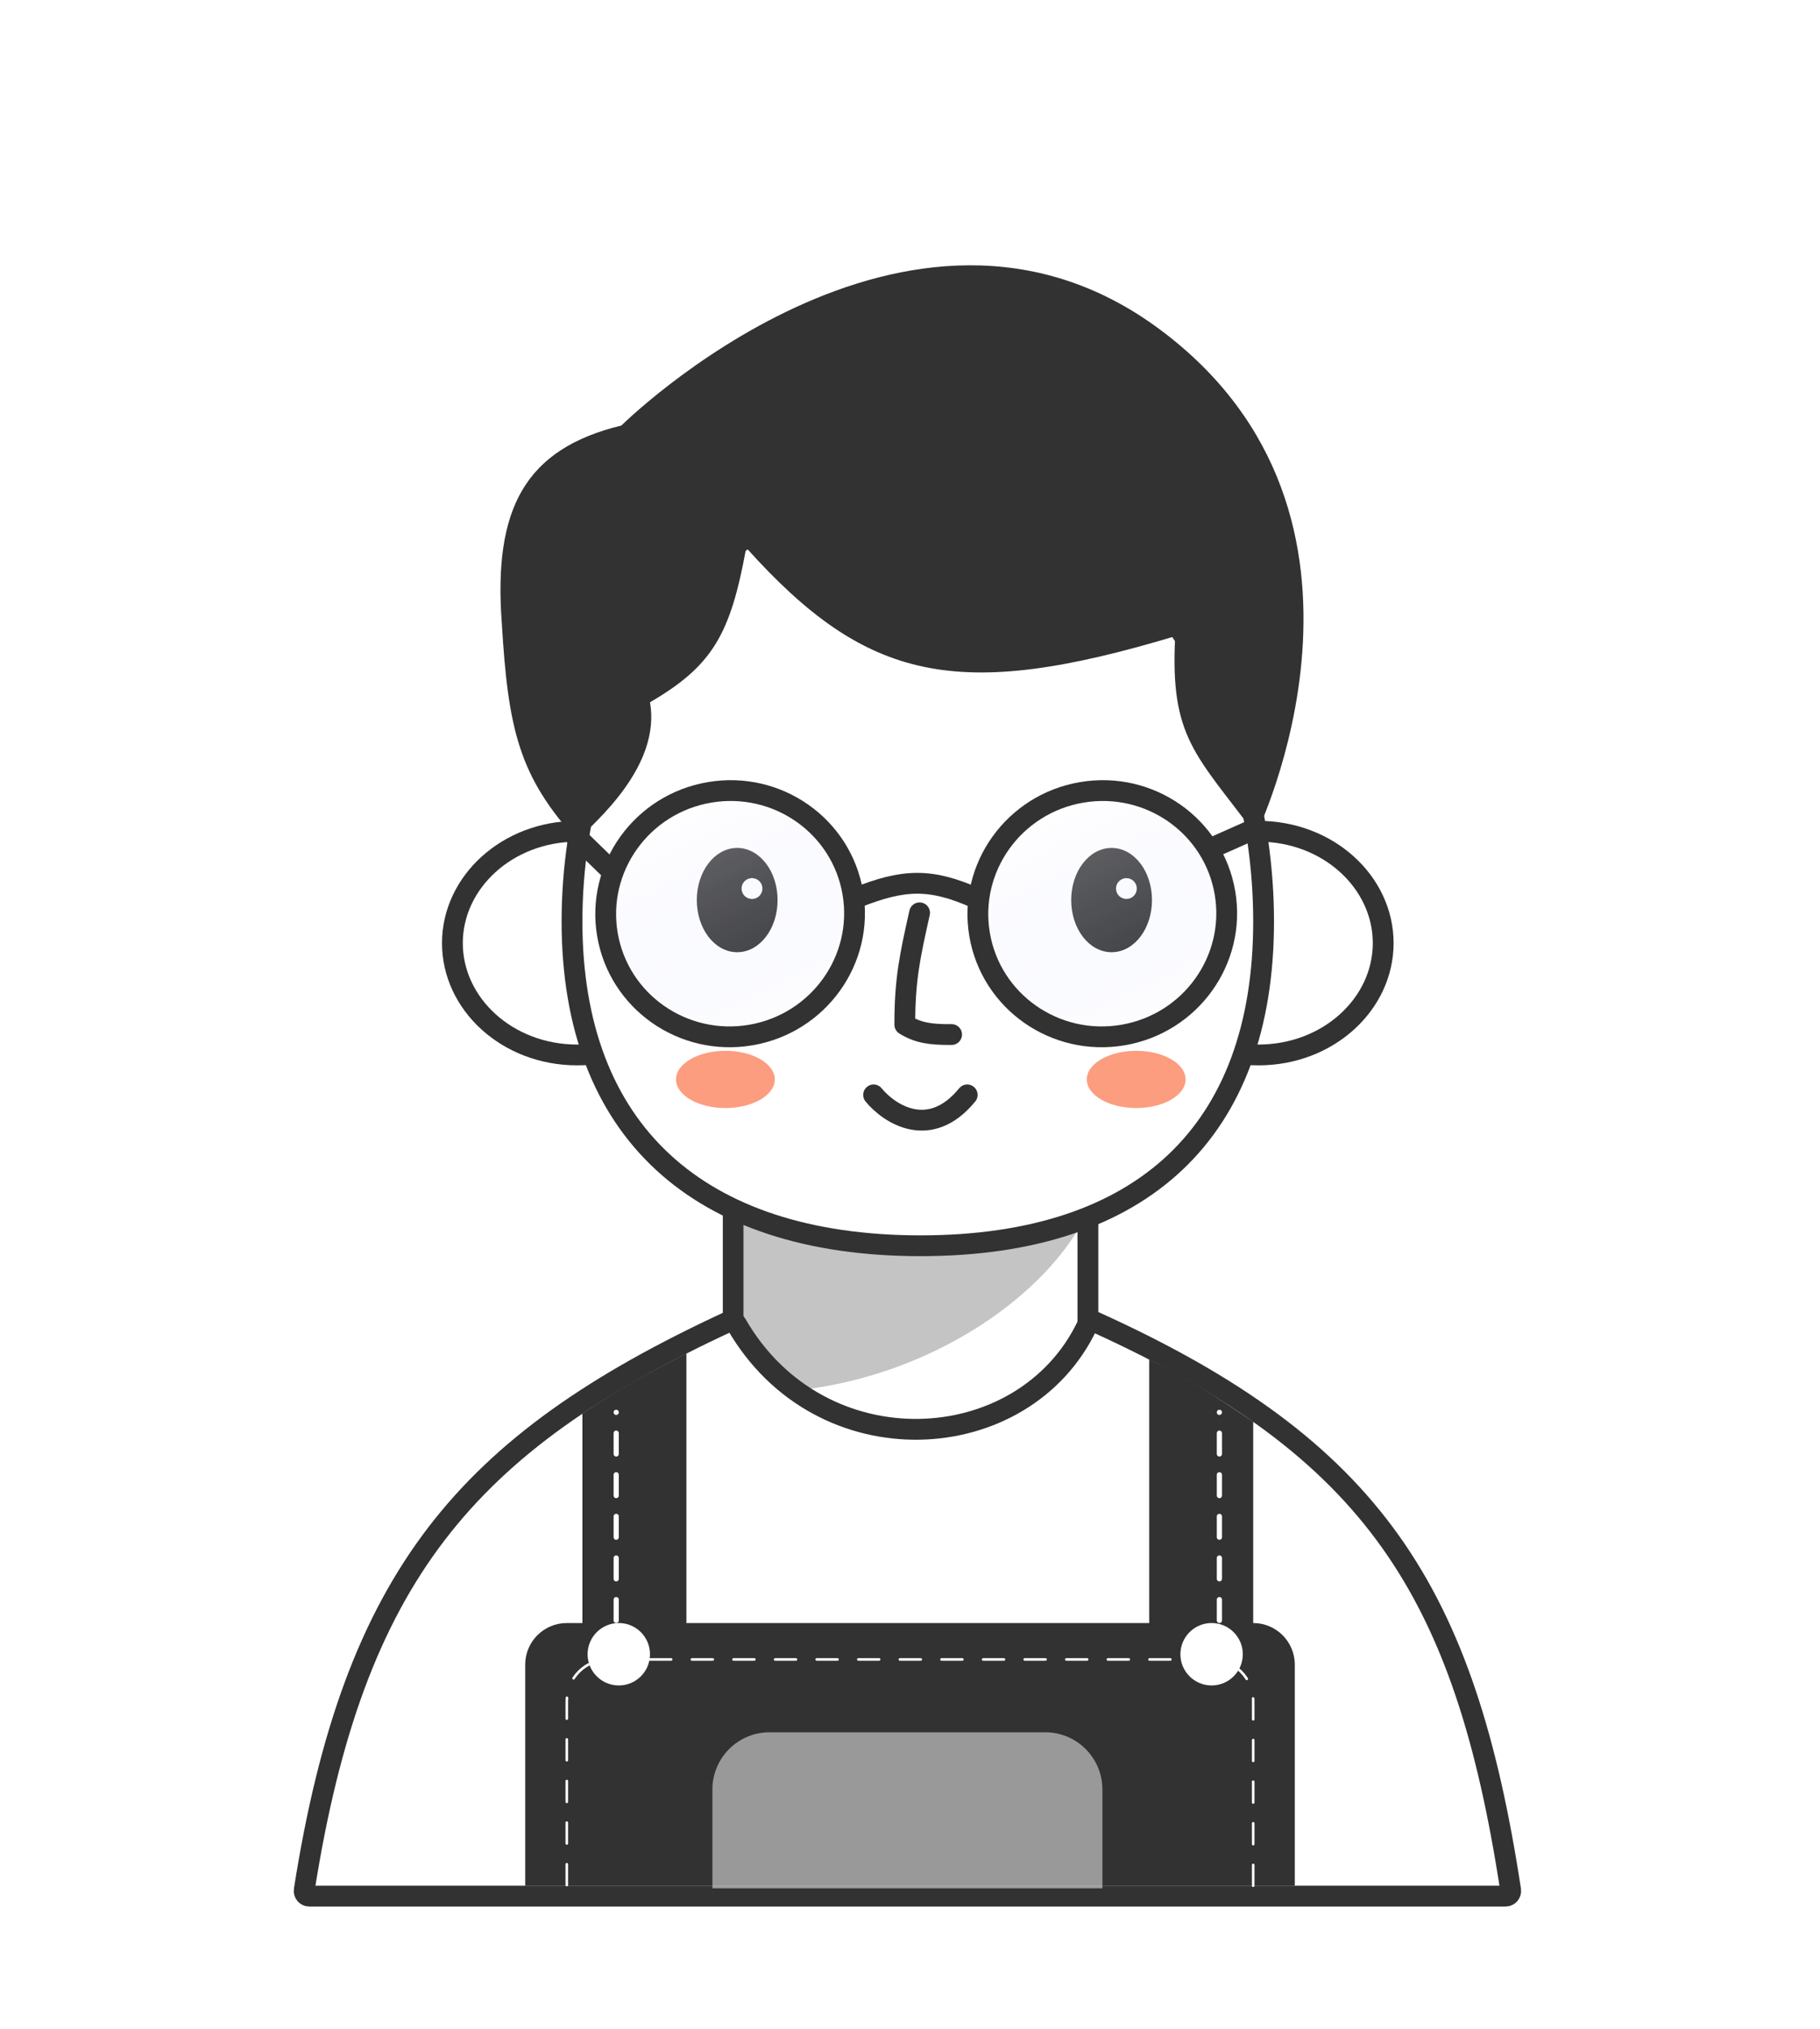 <svg width="350" height="390" viewBox="0 0 350 390" fill="none" xmlns="http://www.w3.org/2000/svg">
<rect x="141" y="185" width="68.214" height="128.131" rx="13.777" fill="white" stroke="#323232" stroke-width="4" stroke-linecap="round"/>
<path d="M142.896 267.634V226.678H211.5C206.333 247.68 175.523 268.768 142.896 267.634Z" fill="#7E7E7E" fill-opacity="0.45"/>
<path d="M135 181.297C135 192.986 124.45 202.797 111 202.797C97.55 202.797 87 192.986 87 181.297C87 169.609 97.55 159.797 111 159.797C124.45 159.797 135 169.609 135 181.297Z" fill="white" stroke="#323232" stroke-width="4"/>
<path d="M218 181.297C218 192.986 228.55 202.797 242 202.797C255.45 202.797 266 192.986 266 181.297C266 169.609 255.45 159.797 242 159.797C228.55 159.797 218 169.609 218 181.297Z" fill="white" stroke="#323232" stroke-width="4"/>
<g clip-path="url(#clip0_202_339)">
<path d="M243 177.129C243 197.469 237.073 212.968 226.053 223.397C215.016 233.842 198.583 239.475 177.03 239.475C155.477 239.475 138.768 233.842 127.461 223.382C116.178 212.943 110 197.445 110 177.129C110 156.77 116.211 135.524 127.729 119.418C139.223 103.346 155.922 92.475 177.03 92.475C198.131 92.475 214.56 103.339 225.788 119.4C237.045 135.501 243 156.751 243 177.129Z" fill="white" stroke="#323232" stroke-width="4" stroke-linecap="round"/>
<path d="M176.842 175.475C174.975 183.863 174 188.246 174 196.973C176.501 198.527 178.892 198.916 183 198.872" stroke="#323232" stroke-width="4" stroke-linecap="round" stroke-linejoin="round"/>
<path d="M141.768 182.547C143.829 182.547 145.657 181.432 146.953 179.704C148.249 177.977 149.035 175.613 149.035 173.024C149.035 170.434 148.249 168.07 146.953 166.343C145.657 164.615 143.829 163.5 141.768 163.5C139.706 163.5 137.878 164.615 136.582 166.343C135.287 168.07 134.5 170.434 134.5 173.024C134.5 175.613 135.287 177.977 136.582 179.704C137.878 181.432 139.706 182.547 141.768 182.547Z" fill="#323232" stroke="#323232" stroke-linecap="round"/>
<circle cx="144.616" cy="170.809" r="2.5" fill="white" stroke="#323232"/>
<path d="M213.768 182.547C215.829 182.547 217.657 181.432 218.953 179.704C220.249 177.977 221.035 175.613 221.035 173.024C221.035 170.434 220.249 168.07 218.953 166.343C217.657 164.615 215.829 163.5 213.768 163.5C211.706 163.5 209.878 164.615 208.582 166.343C207.287 168.07 206.5 170.434 206.5 173.024C206.5 175.613 207.287 177.977 208.582 179.704C209.878 181.432 211.706 182.547 213.768 182.547Z" fill="#323232" stroke="#323232" stroke-linecap="round"/>
<circle cx="216.616" cy="170.809" r="2" fill="white"/>
<path d="M168 210.475C171 214.142 178.8 219.275 186 210.475" stroke="#323232" stroke-width="4" stroke-linecap="round" stroke-linejoin="round"/>
<g filter="url(#filter0_f_202_339)">
<ellipse cx="139.5" cy="207.5" rx="9.5" ry="5.5" fill="#FC9D80"/>
</g>
<g filter="url(#filter1_f_202_339)">
<ellipse cx="218.5" cy="207.5" rx="9.5" ry="5.5" fill="#FC9D80"/>
</g>
</g>
<path d="M96.5 119.797C94.86 97.724 101 86.297 119.5 81.797C119.5 81.797 174.5 27.297 223 63.297C271.5 99.297 241.5 160.5 241.5 160.5C230 145 224.966 141.893 226 122.297C184.157 134.871 166.716 131.147 143.5 105.297C140.481 121.987 137 128 125 135C127.147 147.313 114.5 158 111 161.5C99.836 149.258 97.723 140.302 96.5 119.797Z" fill="#323232"/>
<path d="M141.637 254.566C157.781 282.54 196.874 280.35 209.064 254.821C209.396 254.127 210.144 253.922 210.623 254.139C237.582 266.357 255.284 279.353 267.373 296.321C279.476 313.308 286.102 334.482 290.512 363.356C290.604 363.958 290.132 364.5 289.538 364.5H59.471C58.878 364.5 58.405 363.956 58.5 363.354C63.264 333.036 71.098 311.611 83.931 294.851C96.765 278.091 114.747 265.803 140.18 254.032C140.637 253.82 141.303 253.988 141.637 254.566Z" fill="white" stroke="#323232" stroke-width="4" stroke-linecap="round" stroke-linejoin="round"/>
<path fill-rule="evenodd" clip-rule="evenodd" d="M112 271.742C119.48 266.735 123.887 264.372 132 260.168V312H221V261.314C229.292 265.502 233.661 268.365 241 273.304V312C245.418 312 249 315.582 249 320V362.5H101V320C101 315.582 104.582 312 109 312H112V271.742Z" fill="#323232"/>
<path d="M241 362.5V327C241 322.582 237.418 319 233 319H117C112.582 319 109 322.582 109 327V362.5" stroke="white" stroke-width="0.5" stroke-linecap="round" stroke-dasharray="4 4"/>
<line x1="118.5" y1="311.5" x2="118.5" y2="271.5" stroke="white" stroke-linecap="round" stroke-dasharray="4 4"/>
<line x1="234.5" y1="311.5" x2="234.5" y2="271.5" stroke="white" stroke-linecap="round" stroke-dasharray="4 4"/>
<circle cx="119" cy="318" r="6" fill="white"/>
<circle cx="233" cy="318" r="6" fill="white"/>
<path d="M137 344C137 337.925 141.925 333 148 333H201C207.075 333 212 337.925 212 344V363H137V344Z" fill="white" fill-opacity="0.5"/>
<path d="M164.609 172.611C173.886 168.905 178.929 168.813 187.609 172.611" stroke="#323232" stroke-width="4" stroke-linecap="round"/>
<path d="M118 167.799L110.109 160.135" stroke="#323232" stroke-width="4"/>
<path d="M232.049 163.439L240.609 159.635" stroke="#323232" stroke-width="4"/>
<path fill-rule="evenodd" clip-rule="evenodd" d="M142.769 150.07L146.355 153.657L116.657 183.355L115.255 181.953C115.093 181.311 114.956 180.658 114.843 179.994C114.509 178.031 114.41 176.081 114.525 174.173L138.657 150.041C140.045 149.942 141.419 149.954 142.769 150.07Z" fill="white" fill-opacity="0.15"/>
<path d="M164.001 171.631C166.189 184.493 157.426 196.749 144.376 198.969C131.326 201.189 119.003 192.521 116.814 179.659C114.626 166.797 123.39 154.541 136.44 152.321C149.49 150.101 161.813 158.769 164.001 171.631Z" fill="url(#paint0_linear_202_339)" fill-opacity="0.3" stroke="#323232" stroke-width="4"/>
<path fill-rule="evenodd" clip-rule="evenodd" d="M237.886 176.612C237.957 174.865 237.848 173.086 237.543 171.296C237.512 171.111 237.478 170.927 237.443 170.744L234.941 168.243L203.78 199.404L204.681 200.305C207.396 201.086 210.273 201.434 213.217 201.28L237.886 176.612Z" fill="white" fill-opacity="0.15"/>
<path d="M235.571 171.631C237.759 184.493 228.996 196.749 215.946 198.969C202.896 201.189 190.573 192.521 188.384 179.659C186.196 166.797 194.96 154.541 208.01 152.321C221.06 150.101 233.383 158.769 235.571 171.631Z" fill="url(#paint1_linear_202_339)" fill-opacity="0.3" stroke="#323232" stroke-width="4"/>
<defs>
<filter id="filter0_f_202_339" x="118" y="190" width="43" height="35" filterUnits="userSpaceOnUse" color-interpolation-filters="sRGB">
<feFlood flood-opacity="0" result="BackgroundImageFix"/>
<feBlend mode="normal" in="SourceGraphic" in2="BackgroundImageFix" result="shape"/>
<feGaussianBlur stdDeviation="6" result="effect1_foregroundBlur_202_339"/>
</filter>
<filter id="filter1_f_202_339" x="197" y="190" width="43" height="35" filterUnits="userSpaceOnUse" color-interpolation-filters="sRGB">
<feFlood flood-opacity="0" result="BackgroundImageFix"/>
<feBlend mode="normal" in="SourceGraphic" in2="BackgroundImageFix" result="shape"/>
<feGaussianBlur stdDeviation="6" result="effect1_foregroundBlur_202_339"/>
</filter>
<linearGradient id="paint0_linear_202_339" x1="136.104" y1="150.349" x2="160.109" y2="199.635" gradientUnits="userSpaceOnUse">
<stop stop-color="white"/>
<stop offset="1" stop-color="#C0C8FE" stop-opacity="0"/>
</linearGradient>
<linearGradient id="paint1_linear_202_339" x1="207.674" y1="150.349" x2="231.679" y2="199.635" gradientUnits="userSpaceOnUse">
<stop stop-color="white"/>
<stop offset="1" stop-color="#C0C8FE" stop-opacity="0"/>
</linearGradient>
<clipPath id="clip0_202_339">
<rect width="137" height="190" fill="white" transform="translate(108 51.797)"/>
</clipPath>
</defs>
</svg>
